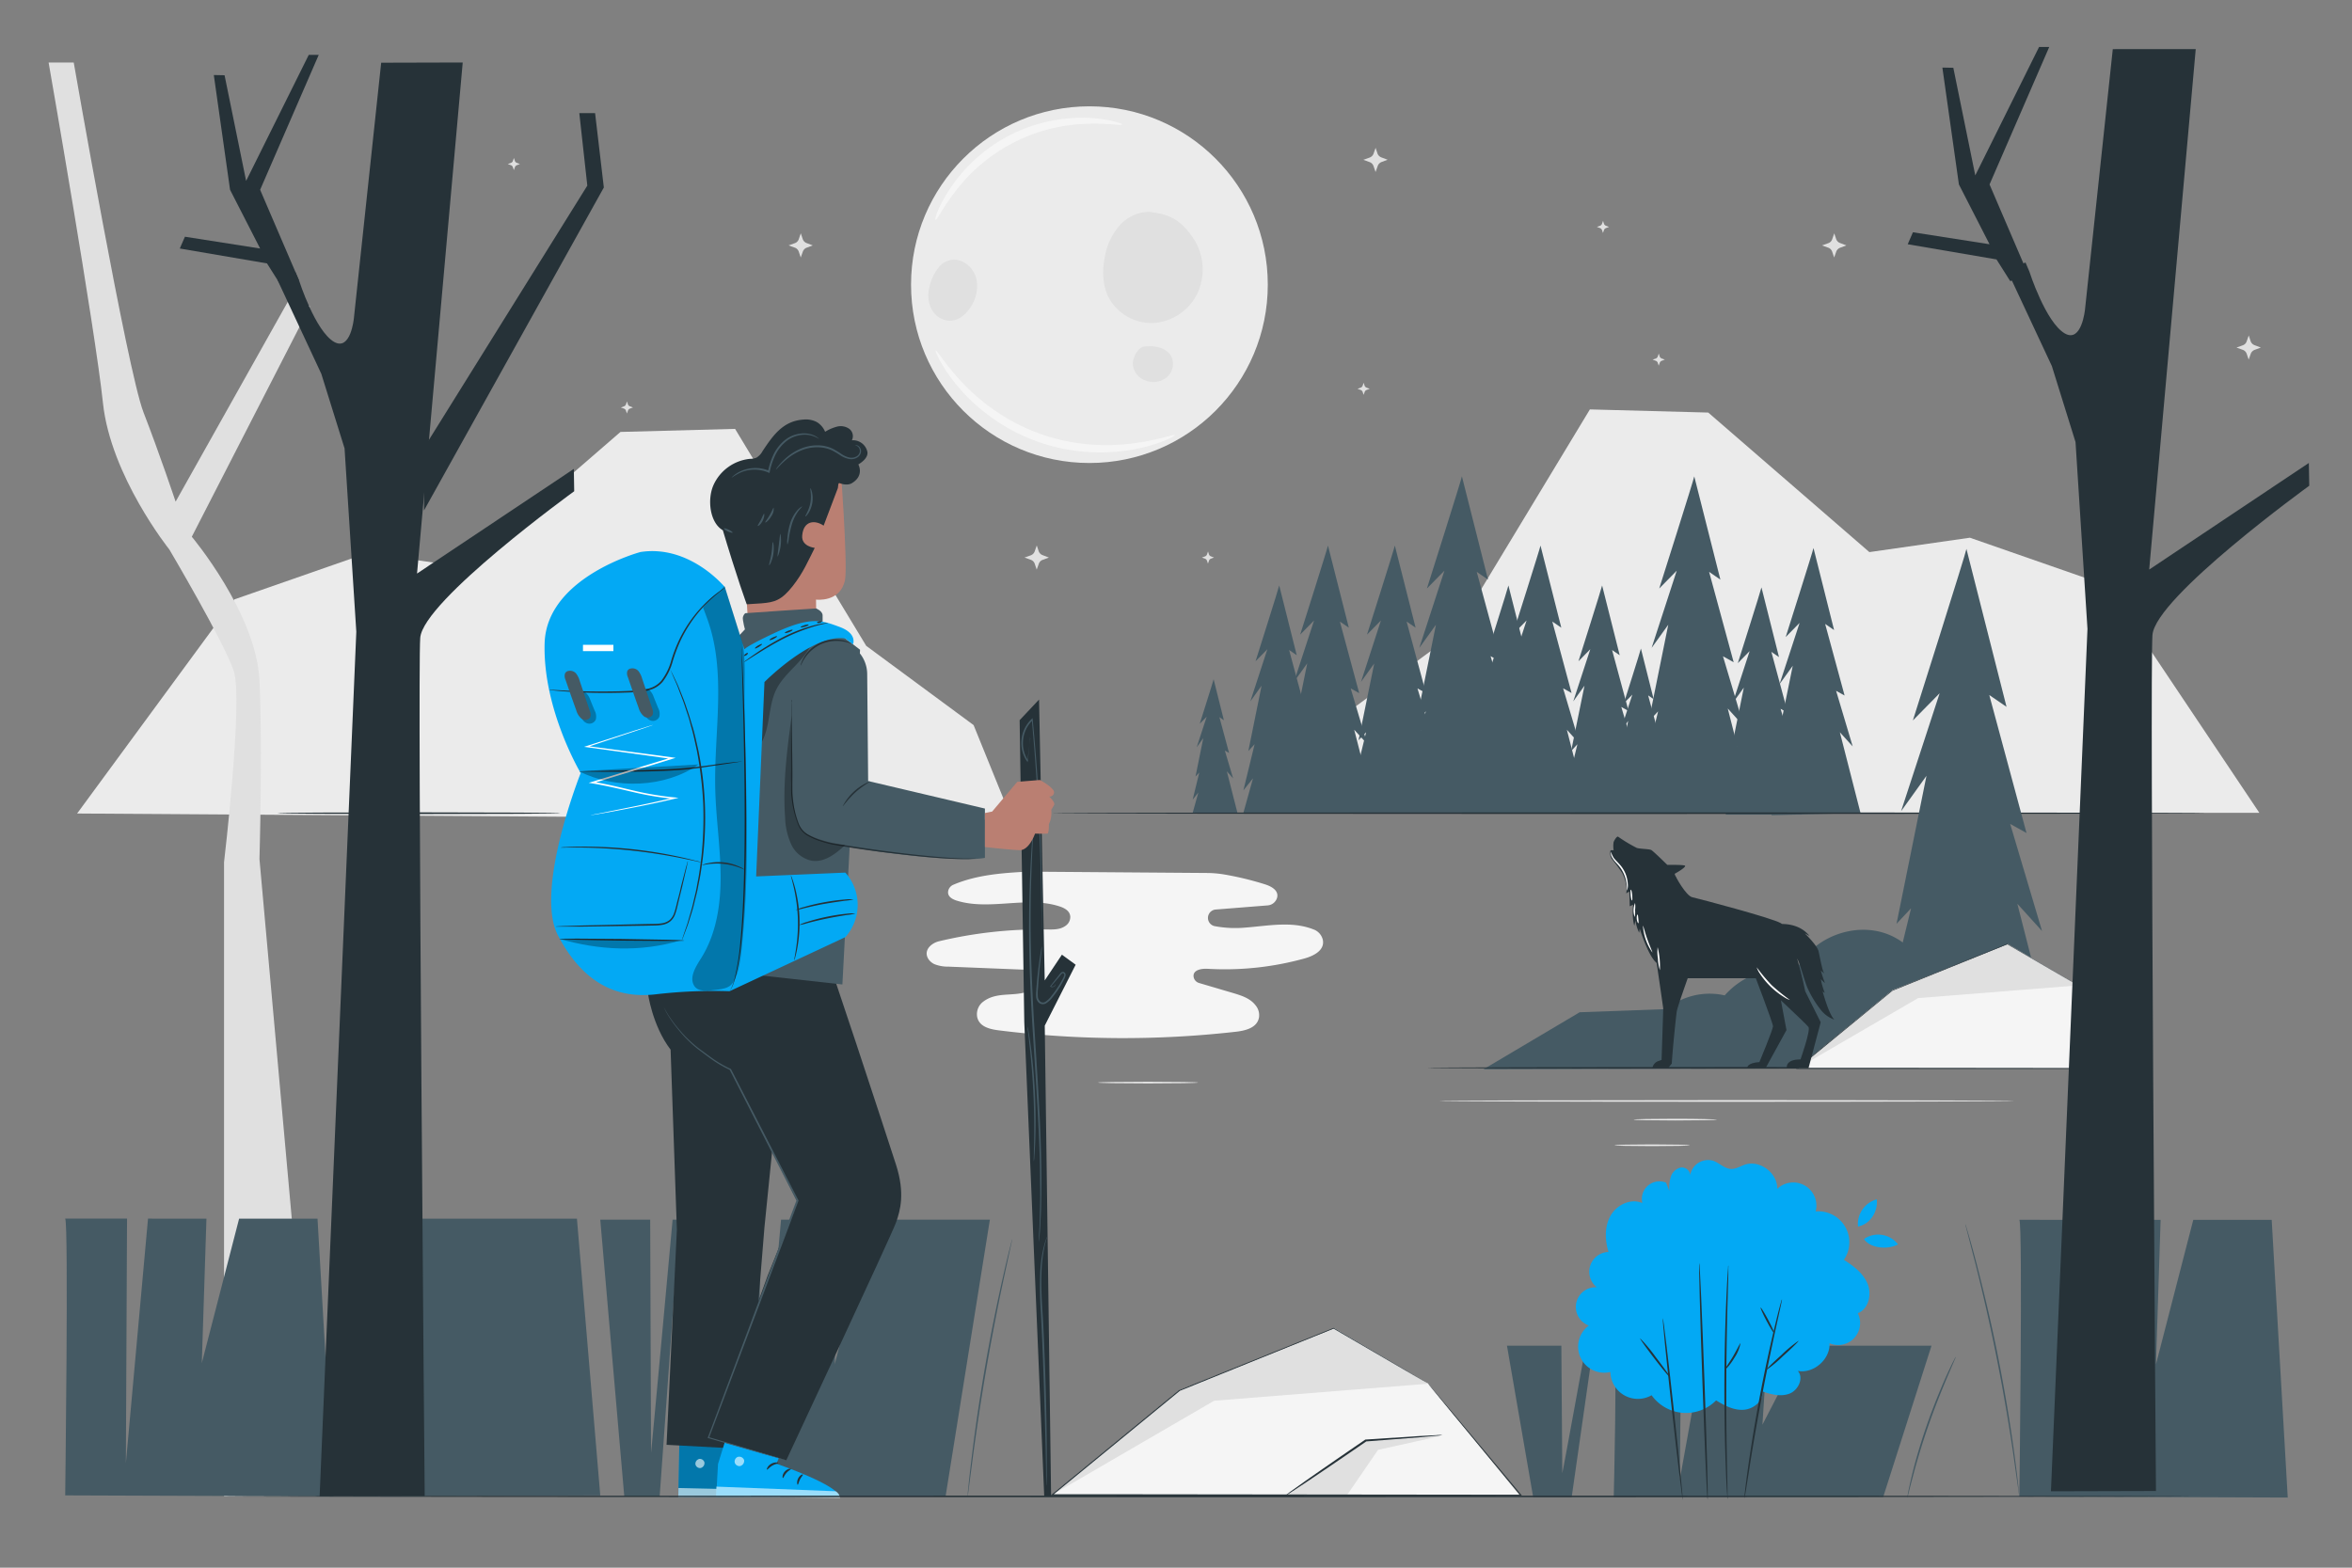 <svg xmlns="http://www.w3.org/2000/svg" viewBox="0 0 750 500"><rect x="0" y="0" width="750" height="500" fill="#808080" stroke="none"/><g id="freepik--background-complete--inject-370"><polygon points="322.71 261.45 310.46 231.26 276.22 205.99 234.4 136.79 197.86 137.76 148.13 180.84 117.09 176.4 74.74 191.17 24.59 259.46 322.71 261.45" style="fill:#ebebeb"></polygon><path d="M23.51,19.94s17.1,98.32,22.24,111.55S56,160,56,160L92.77,94.48l6.08,3.25L61.16,171.19S81.71,195.62,82.74,217s0,57,0,57L101,477.25H71.44V275s6.16-51.92,3.08-61.08S54,175.26,54,175.26s-18.73-23.41-21.18-46.82S15.5,19.94,15.5,19.94Z" style="fill:#e0e0e0"></path><path d="M642.3,351.14c0,.14-41.08.26-91.73.26s-91.75-.12-91.75-.26,41.07-.26,91.75-.26S642.3,351,642.3,351.14Z" style="fill:#ebebeb"></path><path d="M547.52,357.09c0,.15-5.95.26-13.29.26s-13.29-.11-13.29-.26,5.95-.26,13.29-.26S547.52,357,547.52,357.09Z" style="fill:#ebebeb"></path><path d="M538.83,365.27c0,.15-5.38.26-12,.26s-12-.11-12-.26,5.37-.26,12-.26S538.83,365.13,538.83,365.27Z" style="fill:#ebebeb"></path><path d="M418.86,296.43c-7-2.75-14.49-1.12-21.81-.58a35.35,35.35,0,0,1-9.74-.47,2.68,2.68,0,0,1,.32-5.29l16.59-1.32a3.41,3.41,0,0,0,3-2.39c.67-2.38-1.83-3.7-3.9-4.35a99.38,99.38,0,0,0-12.85-3.11,35,35,0,0,0-5.5-.49L327.74,278c-8,.41-16.21,1-23.67,4.15a2.79,2.79,0,0,0-1.71,2c-.34,1.79,1.31,2.66,2.75,3.11,10.52,3.24,22.3-1.58,32.76,1.83,1.58.52,3.29,1.4,3.42,3.25a3.42,3.42,0,0,1-1.51,2.94c-1.72,1.25-3.87,1.2-5.91,1.16a139,139,0,0,0-34.37,3.75,6.36,6.36,0,0,0-2.49,1.18c-2.82,2.29-1.24,5.09.91,6.12a11.56,11.56,0,0,0,4.53.81l24.86,1a3.88,3.88,0,0,1,3.1,1.66c1.56,2.35-.86,4.72-3.21,5.45-4.45,1.39-9.47-.07-13.59,3a5,5,0,0,0-2,5c.7,3.08,4,3.84,6.87,4.21a319.16,319.16,0,0,0,75.41.47c3.13-.34,6.89-1.19,7.56-4.48a4.87,4.87,0,0,0-1-3.87c-1.75-2.35-4.51-3.19-7.17-4l-10.88-3.21a2.45,2.45,0,0,1-1.8-2.07c-.21-2.11,2.5-2.58,4.45-2.47A95.23,95.23,0,0,0,416,305.69c2.92-.82,6.42-2.58,5.84-5.84A4.65,4.65,0,0,0,418.86,296.43Z" style="fill:#f5f5f5"></path><polygon points="415.75 259.36 428.4 228.18 463.77 202.07 506.98 130.58 544.72 131.58 596.1 176.09 628.16 171.5 671.92 186.75 720.45 259.23 415.75 259.36" style="fill:#ebebeb"></polygon><circle cx="347.39" cy="90.79" r="56.88" style="fill:#ebebeb"></circle><path d="M380.23,75.56C377,71,374,68.69,368.15,67.8c-3.88-.8-8,.88-10.77,3.7A20.5,20.5,0,0,0,352.29,82c-.82,4.15-.76,8.6,1,12.42A15.54,15.54,0,0,0,368.14,103a16.85,16.85,0,0,0,14-10.12A18.15,18.15,0,0,0,380.23,75.56Z" style="fill:#e0e0e0"></path><path d="M373.51,113.71c-1.46-2.81-5.17-3.57-8.31-3.2l.22,0c-2.23-.3-4.2,3.29-4.2,5.54a6,6,0,0,0,3.72,5.18,6.92,6.92,0,0,0,7-.79A5.62,5.62,0,0,0,373.51,113.71Z" style="fill:#e0e0e0"></path><path d="M311.47,89.58a8.22,8.22,0,0,0-5.19-6.42A6.27,6.27,0,0,0,298.84,86l.16-.3a15.36,15.36,0,0,0-2.64,5.92,9.92,9.92,0,0,0,.7,7,6.83,6.83,0,0,0,5.84,3.68c2.79,0,5.19-2.1,6.68-4.47A12,12,0,0,0,311.47,89.58Z" style="fill:#e0e0e0"></path><path d="M357.85,39.7c-.08.42-4.07-.39-10.52-.24a54.66,54.66,0,0,0-43,22c-3.9,5.13-5.59,8.84-6,8.66s.83-4.12,4.47-9.73a50.11,50.11,0,0,1,7.54-9,50.3,50.3,0,0,1,25.35-12.94,49.33,49.33,0,0,1,11.67-.85C354,38,357.93,39.43,357.85,39.7Z" style="fill:#f5f5f5"></path><path d="M374.63,138.79c.06.15-1,.79-3.1,1.66a49.47,49.47,0,0,1-9.18,2.72,58.64,58.64,0,0,1-14.2,1.05,58.89,58.89,0,0,1-32.59-11.53,57.81,57.81,0,0,1-10.38-9.75,48.48,48.48,0,0,1-5.43-7.88c-1.07-2-1.51-3.16-1.37-3.24.39-.23,2.8,4.13,8.18,9.9a65.54,65.54,0,0,0,10.39,9,61.46,61.46,0,0,0,31.34,11.08,65.33,65.33,0,0,0,13.75-.48C369.85,140.24,374.47,138.37,374.63,138.79Z" style="fill:#f5f5f5"></path><path d="M440.48,50.2l2,.75-2,.75A2.11,2.11,0,0,0,439.3,53l-.66,1.86L438,53a2.08,2.08,0,0,0-1.26-1.3l-2-.73,2-.71A2.13,2.13,0,0,0,438,49l.65-1.86.59,1.8A2.12,2.12,0,0,0,440.48,50.2Z" style="fill:#e0e0e0"></path><path d="M718.94,110.09l2,.76-2,.74a2.14,2.14,0,0,0-1.23,1.25l-.66,1.86-.62-1.83a2.08,2.08,0,0,0-1.26-1.3l-2-.72,2-.72a2,2,0,0,0,1.25-1.28l.65-1.86.6,1.8A2.07,2.07,0,0,0,718.94,110.09Z" style="fill:#e0e0e0"></path><path d="M332.47,177.06l2,.76-2,.75a2,2,0,0,0-1.22,1.25l-.67,1.86-.62-1.84a2,2,0,0,0-1.26-1.29l-2-.73,2-.71a2.09,2.09,0,0,0,1.25-1.28l.65-1.87.6,1.8A2.09,2.09,0,0,0,332.47,177.06Z" style="fill:#e0e0e0"></path><path d="M586.76,77.51l2,.76-2,.75a2.08,2.08,0,0,0-1.23,1.25l-.66,1.86-.62-1.84A2.08,2.08,0,0,0,583,79l-2-.72,2-.72a2,2,0,0,0,1.25-1.27l.65-1.87.6,1.8A2.07,2.07,0,0,0,586.76,77.51Z" style="fill:#e0e0e0"></path><path d="M386.13,177.44l1,.38-1,.37a1.05,1.05,0,0,0-.61.63l-.33.93-.31-.92a1.07,1.07,0,0,0-.63-.65l-1-.36,1-.36a1,1,0,0,0,.63-.64l.33-.93.29.9A1,1,0,0,0,386.13,177.44Z" style="fill:#e0e0e0"></path><path d="M435.77,123.63l1,.38-1,.37a1,1,0,0,0-.61.63l-.34.92-.3-.91a1.08,1.08,0,0,0-.64-.65l-1-.36,1-.36a1,1,0,0,0,.63-.64l.32-.93.3.9A1,1,0,0,0,435.77,123.63Z" style="fill:#e0e0e0"></path><path d="M512.09,72l1,.37-1,.38a1,1,0,0,0-.61.62l-.33.93-.31-.92a1.05,1.05,0,0,0-.63-.64l-1-.37,1-.35a1.05,1.05,0,0,0,.63-.64l.33-.93.29.9A1.07,1.07,0,0,0,512.09,72Z" style="fill:#e0e0e0"></path><path d="M257.17,77.51l2,.76-2,.75A2.08,2.08,0,0,0,256,80.27l-.66,1.86-.62-1.84a2.08,2.08,0,0,0-1.26-1.3l-2-.72,2-.72a2,2,0,0,0,1.25-1.27l.65-1.87.6,1.8A2.07,2.07,0,0,0,257.17,77.51Z" style="fill:#e0e0e0"></path><path d="M164.8,51.94l1,.38-1,.37a1.05,1.05,0,0,0-.61.63l-.33.93-.31-.92a1.07,1.07,0,0,0-.63-.65l-1-.36,1-.36a1,1,0,0,0,.63-.64l.33-.93.29.9A1,1,0,0,0,164.8,51.94Z" style="fill:#e0e0e0"></path><path d="M529.87,114.33l1,.37-1,.38a1,1,0,0,0-.61.62l-.33.93-.31-.92a1,1,0,0,0-.63-.64l-1-.37,1-.35a1.1,1.1,0,0,0,.63-.64l.32-.93.3.9A1.08,1.08,0,0,0,529.87,114.33Z" style="fill:#e0e0e0"></path><path d="M200.85,129.58l1,.38-1,.37a1.05,1.05,0,0,0-.61.63l-.33.92-.31-.91a1.07,1.07,0,0,0-.63-.65l-1-.36,1-.36a1,1,0,0,0,.63-.64l.33-.93.29.9A1,1,0,0,0,200.85,129.58Z" style="fill:#e0e0e0"></path></g><g id="freepik--Plants--inject-370"><path d="M480.54,429.21l8.35,48.25h12.29l6.9-48.25h-2.4s-7.5,41.21-7.5,40.61-.3-40.61-.3-40.61Z" style="fill:#455a64"></path><path d="M514.58,429.21c1.22.94,0,48.25,0,48.25h85.93l15.4-48.25H575L562,454.4l1.62-25.19H543.36l-7.7,42.63.4-42.63Z" style="fill:#455a64"></path><path d="M623.64,432.79a1.45,1.45,0,0,1-.15.46l-.55,1.27-2,4.67c-1.69,4-3.92,9.46-6.07,15.65s-3.8,11.91-4.9,16.06c-.55,2.08-1,3.77-1.27,4.93-.14.54-.25,1-.35,1.34s-.14.47-.16.46a1.92,1.92,0,0,1,.06-.48c.07-.37.15-.82.25-1.36.23-1.18.61-2.89,1.11-5,1-4.19,2.61-9.92,4.77-16.14S618.8,443,620.58,439c.89-2,1.64-3.53,2.18-4.61l.63-1.23A1.84,1.84,0,0,1,623.64,432.79Z" style="fill:#455a64"></path><path d="M531.27,377.2a5.6,5.6,0,0,0-7.56,6.51c-3.64-1.61-8.16.53-10.13,4s-1.81,7.78-.67,11.59a6.31,6.31,0,0,0-3.73,11.26,6.3,6.3,0,0,0-2.53,12.21,8.32,8.32,0,0,0,6.86,14.81A8.78,8.78,0,0,0,526.66,445a13.48,13.48,0,0,0,20.57,1.64c2.67,1.65,5.62,3.2,8.75,3s6.32-2.74,6-5.87c2.82,1,6,1.79,8.74.68s4.54-5,2.56-7.2c5.06.92,10.35-3.7,10.12-8.83a7,7,0,0,0,9-9.58c3.42-1.3,4.53-5.94,3.15-9.34s-4.49-5.73-7.58-7.69a9.87,9.87,0,0,0-9-15.43,7.38,7.38,0,0,0-12.25-7.19c.18-5-5.51-9.31-10.28-7.74-1.48.49-2.87,1.42-4.42,1.37-2.11-.06-3.72-1.9-5.71-2.6a5.8,5.8,0,0,0-7.34,4.53,2.66,2.66,0,0,0-3.14-2.35,4.34,4.34,0,0,0-3.07,3,12.45,12.45,0,0,0-.45,4.43" style="fill:#03A9F4"></path><path d="M530.23,420.42c.17,0,1.73,12.95,3.49,29s3,29,2.88,29-1.73-12.94-3.49-28.95S530.06,420.44,530.23,420.42Z" style="fill:#263238"></path><path d="M532.55,439.28c-.14.1-2.39-2.6-5-6s-4.69-6.32-4.55-6.42a51.44,51.44,0,0,1,5,6C530.64,436.3,532.68,439.17,532.55,439.28Z" style="fill:#263238"></path><path d="M541.86,402.8c.17,0,.91,16.89,1.66,37.74s1.21,37.75,1,37.76-.91-16.89-1.66-37.74S541.69,402.81,541.86,402.8Z" style="fill:#263238"></path><path d="M551.13,403.59a3.4,3.4,0,0,1,0,.76c0,.56,0,1.28,0,2.17-.06,2-.13,4.66-.23,8-.19,6.74-.38,16-.42,26.32s.08,19.59.22,26.33c.07,3.31.13,6,.17,8,0,.89,0,1.61,0,2.17a2.62,2.62,0,0,1,0,.76,3.83,3.83,0,0,1-.09-.76c0-.56-.08-1.27-.14-2.16-.11-1.88-.24-4.61-.36-8-.25-6.73-.45-16-.41-26.34s.31-19.6.61-26.33c.14-3.37.29-6.09.42-8,.06-.88.12-1.6.16-2.16A2.59,2.59,0,0,1,551.13,403.59Z" style="fill:#263238"></path><path d="M555,428.41a12.25,12.25,0,0,1-1.9,4.59c-1.4,2.38-3,4-3.12,3.86s1.22-1.85,2.59-4.17S554.86,428.35,555,428.41Z" style="fill:#263238"></path><path d="M568.23,414.42a2.59,2.59,0,0,1-.09.65c-.1.49-.23,1.1-.39,1.84-.36,1.68-.87,4-1.48,6.75-1.25,5.7-2.91,13.59-4.56,22.33s-3,16.7-3.88,22.46c-.45,2.82-.81,5.13-1.08,6.83l-.31,1.85a2.57,2.57,0,0,1-.15.64,2.66,2.66,0,0,1,0-.65c0-.5.11-1.12.19-1.87.18-1.63.49-4,.89-6.86.8-5.78,2.06-13.75,3.7-22.51s3.39-16.64,4.75-22.31c.68-2.84,1.25-5.14,1.67-6.71.2-.74.37-1.34.5-1.82A3,3,0,0,1,568.23,414.42Z" style="fill:#263238"></path><path d="M573.52,427.63c.11.13-2.11,2.33-5,4.92a40.92,40.92,0,0,1-5.39,4.47c-.12-.13,2.11-2.33,5-4.92A41.14,41.14,0,0,1,573.52,427.63Z" style="fill:#263238"></path><path d="M565.71,425.16c-.15.08-1.23-1.68-2.42-3.92s-2-4.13-1.87-4.21,1.23,1.68,2.42,3.92S565.86,425.08,565.71,425.16Z" style="fill:#263238"></path><path d="M592.47,391.2a8.17,8.17,0,0,1,6-8.68c.38,3.65-1.81,7.81-6,8.68" style="fill:#03A9F4"></path><path d="M594.38,395.17c1.82,2.89,7.48,3.57,10.86,1.71a8,8,0,0,0-10.86-1.71" style="fill:#03A9F4"></path><polygon points="112.62 477.26 108.5 388.68 112.58 388.68 120.06 445.79 124.82 388.68 183.97 388.68 191.41 476.95 112.62 477.26" style="fill:#455a64"></polygon><path d="M222.65,389c1.12,1.72,0,88.28,0,88.28h78.87L315.65,389H278.08l-11.9,46.09L267.66,389h-18.6L242,467l.37-78Z" style="fill:#455a64"></path><path d="M191.41,389l7.66,88.27h11.28L216.68,389h-2.2s-6.88,75.39-6.88,74.29-.27-74.29-.27-74.29Z" style="fill:#455a64"></path><path d="M20.79,388.67c1.12,1.71,0,88.27,0,88.27l85.58.31-5.12-88.58h-25l-11.9,46.09,1.48-46.09H47.2l-7.06,78,.37-78Z" style="fill:#455a64"></path><path d="M322.75,395.21a4.68,4.68,0,0,1-.14.84q-.18.88-.51,2.37c-.45,2.11-1.1,5.08-1.89,8.72-1.58,7.37-3.64,17.58-5.6,28.91s-3.45,21.64-4.44,29.11c-.48,3.7-.87,6.71-1.15,8.85-.13,1-.24,1.81-.32,2.41a4.66,4.66,0,0,1-.15.83,6.76,6.76,0,0,1,.05-.85c0-.59.13-1.4.22-2.41.2-2.1.53-5.13,1-8.88.9-7.49,2.33-17.81,4.29-29.15s4.09-21.54,5.76-28.9c.83-3.67,1.54-6.64,2.06-8.68l.6-2.36A7,7,0,0,1,322.75,395.21Z" style="fill:#455a64"></path><path d="M643.93,389.05c1.12,1.71,0,88.27,0,88.27l85.58.31-5.12-88.58h-25l-11.9,46.09,1.48-46.09h-18.6l-7.07,78,.38-78Z" style="fill:#455a64"></path><path d="M643.89,476.89a4.69,4.69,0,0,1-.17-.88q-.12-.94-.36-2.55c-.32-2.26-.77-5.44-1.32-9.36-1.15-7.9-2.92-18.79-5.29-30.74s-4.91-22.69-6.86-30.43c-1-3.83-1.79-6.95-2.36-9.16-.27-1-.48-1.87-.64-2.49a5.74,5.74,0,0,1-.19-.87,4.5,4.5,0,0,1,.29.84c.18.61.43,1.43.73,2.47.64,2.14,1.5,5.26,2.52,9.12,2,7.72,4.64,18.46,7,30.42s4.08,22.87,5.14,30.79c.54,4,.93,7.17,1.16,9.39.12,1.07.2,1.93.27,2.56S643.9,476.89,643.89,476.89Z" style="fill:#455a64"></path></g><g id="freepik--Character--inject-370"><polygon points="325.14 229.69 326.62 326.01 332.98 477.19 335.17 477.19 333.15 327.11 343 307.69 338.62 304.49 333.14 312.7 331.33 223.12 325.14 229.69" style="fill:#263238"></polygon><path d="M328.45,235.07a3.37,3.37,0,0,1,0,.52c0,.38-.08.87-.13,1.49-.14,1.36-.34,3.27-.59,5.67l0,.38-.23-.31a10.12,10.12,0,0,1-1.8-6.18,10.42,10.42,0,0,1,3.27-7.32l.33-.3,0,.44c.65,6.67,1.31,14.58,1.81,23,.76,12.5,1,23.84,1.08,32,0,4.1,0,7.42,0,9.72q0,1.67-.06,2.64c0,.27,0,.5,0,.68a.75.75,0,0,1,0,.24.64.64,0,0,1,0-.24l0-.68q0-1,0-2.64c0-2.34-.08-5.65-.13-9.71-.15-8.2-.48-19.53-1.24-32-.5-8.46-1.14-16.36-1.74-23l.38.14a10,10,0,0,0-3.19,7,9.89,9.89,0,0,0,1.66,6l-.26.07c.31-2.4.55-4.3.73-5.65.08-.62.15-1.12.21-1.49A1.91,1.91,0,0,1,328.45,235.07Z" style="fill:#455a64"></path><path d="M331.31,396a1.72,1.72,0,0,1,0-.34c0-.25,0-.59,0-1,0-.92.09-2.21.17-3.87s.1-3.74.17-6.12.07-5.11,0-8.12c0-6-.27-13.17-.7-21.11s-1-16.66-1.58-25.82-1-17.91-1.15-25.87-.06-15.12.14-21.14.5-10.88.74-14.23c.13-1.65.24-2.95.31-3.86,0-.42.08-.75.1-1a2.48,2.48,0,0,1,.05-.34,1.55,1.55,0,0,1,0,.35c0,.25,0,.58,0,1-.05.92-.12,2.22-.22,3.87-.18,3.36-.41,8.22-.57,14.23s-.21,13.18,0,21.12.61,16.69,1.19,25.85,1.15,17.88,1.54,25.83.59,15.11.59,21.13c0,3-.06,5.73-.1,8.12s-.19,4.44-.26,6.13-.21,2.95-.27,3.87c0,.42-.06.75-.08,1A1.26,1.26,0,0,1,331.31,396Z" style="fill:#455a64"></path><path d="M336.61,313.86s.06.21-.16.52a1.18,1.18,0,0,1-.56.4,1.06,1.06,0,0,1-.95-.1l-.1-.07.08-.1,1.89-2.4,1.22-1.54a2.29,2.29,0,0,1,.41-.42.81.81,0,0,1,.69-.16,1,1,0,0,1,.65,1.16,3.81,3.81,0,0,1-.46,1.17c-.18.37-.37.74-.58,1.12-.42.75-.87,1.51-1.38,2.27s-1.07,1.52-1.68,2.28a7.43,7.43,0,0,1-2.21,2.06,1.94,1.94,0,0,1-2.21-.25,2.85,2.85,0,0,1-.87-1.95,12.69,12.69,0,0,1,.06-2c0-.63.09-1.25.14-1.85.2-2.41.44-4.57.68-6.38s.48-3.26.66-4.27a8.13,8.13,0,0,1,.34-1.55,12.67,12.67,0,0,1-.14,1.58c-.13,1.1-.29,2.55-.49,4.29s-.4,4-.57,6.37c0,.6-.09,1.22-.13,1.84a13.32,13.32,0,0,0,0,1.89,2.38,2.38,0,0,0,.71,1.62,1.41,1.41,0,0,0,1.63.16,6.89,6.89,0,0,0,2-1.92c.6-.74,1.16-1.48,1.66-2.23s1-1.49,1.39-2.22l.59-1.09a4.13,4.13,0,0,0,.43-1,.6.6,0,0,0-.33-.69c-.22-.08-.47.15-.68.42l-1.27,1.51c-.76.9-1.43,1.68-2,2.33l0-.16a1,1,0,0,0,1.29-.19A1.58,1.58,0,0,0,336.61,313.86Z" style="fill:#455a64"></path><path d="M327.64,327.38A9.42,9.42,0,0,1,328,329c.19,1.08.43,2.64.69,4.58.52,3.88,1.07,9.27,1.35,15.23s.23,11.39.07,15.3c-.08,2-.17,3.53-.26,4.62a9.89,9.89,0,0,1-.19,1.69,11.1,11.1,0,0,1,0-1.7c0-1.18.06-2.74.09-4.62.07-3.91.06-9.31-.22-15.26s-.77-11.33-1.2-15.21c-.21-1.88-.39-3.43-.52-4.6A11.65,11.65,0,0,1,327.64,327.38Z" style="fill:#455a64"></path><path d="M333.65,473.82a7.37,7.37,0,0,1,0-.81c0-.58,0-1.35-.06-2.32,0-2.07-.09-5-.15-8.53C333.25,455,333,445,332.6,434c-.21-5.5-.45-10.73-.69-15.48a123.72,123.72,0,0,1-.21-12.67,42.6,42.6,0,0,1,1.21-8.46c.27-1,.49-1.73.68-2.22a4.93,4.93,0,0,1,.3-.76,4,4,0,0,1-.2.79c-.16.5-.35,1.26-.58,2.24a45.58,45.58,0,0,0-1,8.43c-.15,3.59,0,7.87.32,12.62s.52,10,.73,15.49c.42,11,.6,20.94.64,28.15,0,3.6,0,6.51,0,8.53,0,1,0,1.74-.05,2.32A3.93,3.93,0,0,1,333.65,473.82Z" style="fill:#455a64"></path><path d="M235.77,153.82l3.09,50,21.52-.37-.17-12.21s7.72,1,9.23-6.18c1-4.61-1.62-39.53-1.62-39.53Z" style="fill:#ba7f72"></path><path d="M270.87,148.89c-3.31,1.19-3.69,6.76-3.69,6.76l-4.54,12c-2.84-1.94-6.46-1.58-6.84,3.21-.27,3.46,4,3.88,4,3.88-2.21,4.38-3.67,7.91-7,12.16-3.63,4.6-5.79,5.18-10,5.53l-4.68.3s-2.77-7.28-8.22-25.59c-6-20.32,18.52-19.24,22.7-24.8C259.39,133.34,281.33,145.15,270.87,148.89Z" style="fill:#263238"></path><path d="M230.47,169.1c-4.13-2.4-5-9.8-2.95-14.4a14.33,14.33,0,0,1,11.68-8.36,5.74,5.74,0,0,0,2-.36,5.5,5.5,0,0,0,2-2.16c3.23-4.82,6.41-9.56,13-10a7.55,7.55,0,0,1,4.21.76,6.54,6.54,0,0,1,2.7,3.13,13.92,13.92,0,0,1,3.76-1.63,4.73,4.73,0,0,1,3.93.69,2.91,2.91,0,0,1,.84,3.66,4.69,4.69,0,0,1,4.93,3.59c.49,2.17-2.56,3.92-2.87,4.11,0,0,2,3.5-2,5.94-1.6,1-3.83.07-4.08,0" style="fill:#263238"></path><path d="M246.44,172.89c-.18,0-.12,1.7-.45,3.72s-.88,3.6-.71,3.67,1-1.46,1.32-3.57S246.6,172.87,246.44,172.89Z" style="fill:#455a64"></path><path d="M248.88,170.27c-.18,0-.3,1.62-.54,3.6s-.5,3.58-.33,3.63a13.27,13.27,0,0,0,.87-7.23Z" style="fill:#455a64"></path><path d="M255.77,161.54c0-.06-.72.31-1.55,1.24a11.52,11.52,0,0,0-2.29,4.23,21,21,0,0,0-.84,4.7,5.79,5.79,0,0,0,0,2,7.08,7.08,0,0,0,.43-1.92,35.42,35.42,0,0,1,1-4.58,14.16,14.16,0,0,1,2-4.13C255.26,162.1,255.84,161.61,255.77,161.54Z" style="fill:#455a64"></path><path d="M258.41,155.72c-.18.05.46,2.12,0,4.65s-1.77,4.25-1.61,4.36,1.74-1.52,2.22-4.25S258.55,155.63,258.41,155.72Z" style="fill:#455a64"></path><path d="M233.62,169.87c.07-.15-.49-.57-1.25-.93s-1.44-.54-1.52-.38.49.57,1.25.94S233.54,170,233.62,169.87Z" style="fill:#455a64"></path><path d="M243.64,163.86c-.18,0-.45.91-1,1.95s-1.15,1.8-1,1.93,1-.5,1.57-1.65S243.8,163.88,243.64,163.86Z" style="fill:#455a64"></path><path d="M246.71,161.94c-.17,0-.55,1.11-1.29,2.38s-1.52,2.18-1.39,2.31,1.15-.64,1.93-2A4,4,0,0,0,246.71,161.94Z" style="fill:#455a64"></path><path d="M261.2,140s-.08-.11-.26-.26a5.64,5.64,0,0,0-.86-.61,7.7,7.7,0,0,0-3.77-.91,9.9,9.9,0,0,0-5.48,1.73,13.26,13.26,0,0,0-4.39,5.5,22,22,0,0,0-1.54,4.94l.41-.21a11,11,0,0,0-5.12-.89,11.25,11.25,0,0,0-4,1,9.44,9.44,0,0,0-2.27,1.43,3,3,0,0,0-.67.69,19,19,0,0,1,3.09-1.78,11.19,11.19,0,0,1,8.7.09l.34.15.07-.37a22.64,22.64,0,0,1,1.52-4.79,13.1,13.1,0,0,1,4.15-5.29,9.74,9.74,0,0,1,5.17-1.76,8.11,8.11,0,0,1,3.65.68C260.77,139.7,261.16,140,261.2,140Z" style="fill:#455a64"></path><path d="M272.66,142a2,2,0,0,1,1.1.63,1.93,1.93,0,0,1,.43,1.36,2.09,2.09,0,0,1-1,1.54,3.17,3.17,0,0,1-2.28.4,7.35,7.35,0,0,1-2.57-1.11,24.08,24.08,0,0,0-2.78-1.7,11.43,11.43,0,0,0-3.42-1,13.55,13.55,0,0,0-6.71.95,17.22,17.22,0,0,0-4.69,2.92,20.59,20.59,0,0,0-2.57,2.67,5.27,5.27,0,0,0-.77,1.12c.09.08,1.24-1.5,3.62-3.45a18,18,0,0,1,4.62-2.73,13.44,13.44,0,0,1,6.43-.86,10.83,10.83,0,0,1,3.23.91,25.63,25.63,0,0,1,2.74,1.62,7.51,7.51,0,0,0,2.79,1.13,3.57,3.57,0,0,0,2.6-.53,2.46,2.46,0,0,0,1.14-1.89,2.12,2.12,0,0,0-.61-1.54C273.24,141.75,272.62,142,272.66,142Z" style="fill:#455a64"></path><path d="M237.72,201.44s-1.07-3.85-.81-4.67.62-1.13.81-1.2,22.53-1.51,22.53-1.51,2.06.82,2.06,2.21v7.92Z" style="fill:#455a64"></path><path d="M235.58,448l-1.16,19.28s19.21,6.25,19.34,9.84l-37.47.48.59-30.11Z" style="fill:#03A9F4"></path><g style="opacity:0.3"><path d="M235.58,448l-1.16,19.28s19.21,6.25,19.34,9.84l-37.47.48.59-30.11Z"></path></g><g style="opacity:0.6"><path d="M222.87,465.37a1.53,1.53,0,0,0-1.1,1.72,1.48,1.48,0,0,0,1.7,1.11,1.62,1.62,0,0,0,1.15-1.83,1.52,1.52,0,0,0-1.89-1" style="fill:#fff"></path></g><g style="opacity:0.6"><path d="M216.29,477.6l.06-3,36.2.79a2.58,2.58,0,0,1,1.41,2Z" style="fill:#fff"></path></g><path d="M235,467.1c0,.18-.93.25-1.84.81s-1.42,1.32-1.58,1.25.13-1.13,1.25-1.79S235.07,466.94,235,467.1Z" style="fill:#263238"></path><path d="M238.92,468.82c0,.18-.77.47-1.41,1.23s-.84,1.57-1,1.56-.27-1.05.54-2S238.92,468.65,238.92,468.82Z" style="fill:#263238"></path><path d="M241,473.58c-.16,0-.4-.88.1-1.87s1.36-1.37,1.43-1.22-.47.68-.86,1.5S241.21,473.57,241,473.58Z" style="fill:#263238"></path><path d="M234.81,462.68c-.08.16-.92-.11-1.95-.06s-1.85.35-1.94.19.7-.8,1.92-.83S234.9,462.54,234.81,462.68Z" style="fill:#263238"></path><g style="opacity:0.3"><polygon points="235.35 451.82 235.14 455.25 216.74 454.63 216.79 451.53 235.35 451.82"></polygon></g><path d="M235,458.79a3.6,3.6,0,0,1-1.88-.06,8.33,8.33,0,0,1-1.94-.65,10.58,10.58,0,0,1-1.07-.6,2.2,2.2,0,0,1-.55-.46.79.79,0,0,1-.06-1,1,1,0,0,1,.81-.4,2.32,2.32,0,0,1,.7.12,6.61,6.61,0,0,1,1.16.42,6.84,6.84,0,0,1,1.7,1.18c.85.83,1.13,1.52,1.06,1.55s-.49-.52-1.36-1.21a7.41,7.41,0,0,0-1.65-1,6.72,6.72,0,0,0-1.07-.36c-.39-.11-.73-.13-.83.05s-.05.09,0,.21a1.84,1.84,0,0,0,.41.33,9.43,9.43,0,0,0,1,.59,10,10,0,0,0,1.79.74A12.48,12.48,0,0,1,235,458.79Z" style="fill:#263238"></path><path d="M234.73,459a2.88,2.88,0,0,1-.45-1.82,6.13,6.13,0,0,1,.3-2.05,6.58,6.58,0,0,1,.51-1.13,1.58,1.58,0,0,1,1.22-.92.89.89,0,0,1,.77.55,2.11,2.11,0,0,1,.17.69,4.06,4.06,0,0,1,0,1.26,4.31,4.31,0,0,1-.84,1.92c-.76.95-1.53,1.15-1.54,1.09s.58-.43,1.17-1.35a4.12,4.12,0,0,0,.63-1.75,3.91,3.91,0,0,0,0-1.08c0-.4-.19-.73-.34-.69s-.51.29-.68.6a5.7,5.7,0,0,0-.48,1,6.54,6.54,0,0,0-.41,1.87C234.65,458.33,234.83,459,234.73,459Z" style="fill:#263238"></path><path d="M206.58,316.62s1.36,10.44,7.26,18.16l2,57.41-3.29,68.62L238,462.17l5.77-70.77,4.77-47.32-9.47-32.16Z" style="fill:#263238"></path><path d="M254,452l-6.42,14.83s20.07,6.91,20.15,10.67l-39.36-.15.59-10.41L234.81,448Z" style="fill:#03A9F4"></path><g style="opacity:0.6"><path d="M235.46,464.6a1.61,1.61,0,0,0-1.19,1.78,1.55,1.55,0,0,0,1.76,1.2,1.71,1.71,0,0,0,1.25-1.9,1.61,1.61,0,0,0-2-1" style="fill:#fff"></path></g><g style="opacity:0.6"><path d="M228.33,477.33l.11-3.19,38,1.48a2.71,2.71,0,0,1,1.44,2.15Z" style="fill:#fff"></path></g><path d="M248.19,466.63c0,.2-1,.24-1.95.82s-1.51,1.36-1.68,1.28.16-1.18,1.35-1.86S248.24,466.46,248.19,466.63Z" style="fill:#263238"></path><path d="M252.24,468.51c0,.19-.81.48-1.49,1.27s-.91,1.63-1.1,1.62-.27-1.11.6-2.07S252.25,468.33,252.24,468.51Z" style="fill:#263238"></path><path d="M254.38,473.54c-.18,0-.4-.93.13-2s1.46-1.42,1.53-1.25-.5.7-.93,1.55S254.57,473.53,254.38,473.54Z" style="fill:#263238"></path><path d="M248,462c-.09.17-1-.13-2-.11s-2,.34-2,.17.75-.82,2-.83S248.14,461.84,248,462Z" style="fill:#263238"></path><path d="M248.28,457.9a3.66,3.66,0,0,1-2-.09,9.15,9.15,0,0,1-2-.72,9.87,9.87,0,0,1-1.1-.65,2.26,2.26,0,0,1-.58-.49.83.83,0,0,1,0-1,1.08,1.08,0,0,1,.86-.41,2.87,2.87,0,0,1,.73.14,6.47,6.47,0,0,1,1.21.47,6.6,6.6,0,0,1,1.76,1.27c.88.88,1.16,1.61,1.1,1.64s-.51-.56-1.41-1.29a8.08,8.08,0,0,0-1.72-1.07,7.25,7.25,0,0,0-1.11-.39c-.42-.13-.77-.15-.88,0s-.05.09,0,.22a2.28,2.28,0,0,0,.42.35,8.16,8.16,0,0,0,1,.64,10.9,10.9,0,0,0,1.87.81A14.24,14.24,0,0,1,248.28,457.9Z" style="fill:#263238"></path><path d="M248,458.16a3,3,0,0,1-.44-1.92,6.27,6.27,0,0,1,.35-2.14,6.94,6.94,0,0,1,.55-1.18,1.62,1.62,0,0,1,1.3-.94.92.92,0,0,1,.8.58,2.39,2.39,0,0,1,.17.73,4.2,4.2,0,0,1-.05,1.33,4.54,4.54,0,0,1-.93,2c-.81,1-1.62,1.18-1.63,1.12s.62-.45,1.25-1.4a4.46,4.46,0,0,0,.7-1.83,3.56,3.56,0,0,0,0-1.13c0-.43-.18-.77-.34-.73s-.54.29-.72.61a7.39,7.39,0,0,0-.53,1.05,6.9,6.9,0,0,0-.46,1.95C248,457.41,248.12,458.14,248,458.16Z" style="fill:#263238"></path><path d="M261.73,299.6c.89,1.33,21.09,62.83,24,71.91s1.36,14.52,0,18.38-35,75.85-35,75.85l-24.68-7.16,18.71-51.64,9.52-23.62-21-42S212,328.87,210.52,316.05l29.65-13.73Z" style="fill:#263238"></path><path d="M250.68,465.74l-.44-.1-1.28-.35L244,463.9l-18.16-5.21-.19-.05.07-.18c5.79-15.49,14-37.36,23-61.58,1.8-4.81,3.58-9.53,5.29-14.1l0,.2c-8.21-16.07-15.59-30.52-21.36-41.83l.09.09a37.22,37.22,0,0,1-5.65-3.27c-1.68-1.19-3.2-2.38-4.66-3.45A40.5,40.5,0,0,1,216,328a37,37,0,0,1-3.35-4.81,13.49,13.49,0,0,1-.9-1.84s.09.15.25.46.41.75.74,1.32a39.73,39.73,0,0,0,3.42,4.74,41,41,0,0,0,6.59,6.45c1.47,1.06,3,2.24,4.68,3.41a36.22,36.22,0,0,0,5.61,3.2l.06,0,0,.06c5.81,11.29,13.22,25.72,21.47,41.77l.05.1,0,.11c-1.71,4.57-3.48,9.29-5.29,14.1L226.1,458.58l-.12-.23,18.11,5.37,4.9,1.47,1.26.4C250.54,465.68,250.68,465.74,250.68,465.74Z" style="fill:#455a64"></path><polygon points="237.72 200.55 268.82 203.06 274.25 207.23 268.62 313.99 211.8 307.69 233.41 205.12 237.72 200.55" style="fill:#455a64"></polygon><g style="opacity:0.3"><path d="M243,236.54c2.66-5.11,2-11.45,4.53-16.61,2.73-5.5,8.74-8.89,11.17-14.52-4.25,1.2-8,3.69-11.65,6.14-2.37,1.59-4.88,3.33-5.94,6a14.37,14.37,0,0,0-.55,6.2,63.12,63.12,0,0,0,.92,8.79,33,33,0,0,0,1.15,4.17"></path></g><path d="M204.23,176.06s-29.95,8-30.56,29.1,11.5,41.4,11.5,41.4-14.83,37.22-7.26,51.75S196,318.65,209,317.14a158.18,158.18,0,0,1,23.65-1l36.91-17.25h0a15.43,15.43,0,0,0,.21-20.34l-.21-.24-28.44,1.22,2.65-62s15.5-15.65,25.79-13.87L272,205.5s1.5-3.42-4.25-5.54-9.23-3.53-21.18,2.12-9.08,5.45-9.08,5.45l-6.36-20.28S220,173.64,204.23,176.06Z" style="fill:#03A9F4"></path><path d="M252.82,219.76c-.33,1-2.66,44.68,4.34,47.35s45.91,8.5,56.91,6.5V257.88l-37.24-8.78-.3-34a10.67,10.67,0,0,0-3.24-7.7c-2.13-2-5.3-3.34-9.47-.67A28.18,28.18,0,0,0,252.82,219.76Z" style="fill:#455a64"></path><path d="M311.1,273.86l-.25,0-.75.05-1.22.07h-1.66c-2.5,0-6.11-.17-10.56-.55s-9.74-1-15.59-1.7c-2.93-.39-6-.81-9.17-1.3-1.59-.25-3.2-.51-4.84-.8a31.28,31.28,0,0,1-4.94-1.16,22.46,22.46,0,0,1-4.7-2,7.31,7.31,0,0,1-1.9-1.69,8.05,8.05,0,0,1-1.19-2.19,34.43,34.43,0,0,1-2-9.09c-.12-1.5,0-2.93-.06-4.33s0-2.75,0-4.07c0-2.62,0-5.06,0-7.3,0-4.43.07-8,.09-10.56,0-1.22,0-2.18.05-2.88,0-.3,0-.55,0-.74a.13.13,0,1,1,.06,0c0,.2,0,.44,0,.74,0,.7,0,1.66,0,2.88,0,2.54.05,6.14.08,10.57,0,2.23,0,4.67,0,7.3,0,1.31,0,2.66,0,4.06s0,2.84.08,4.29a34.78,34.78,0,0,0,2,9,6.86,6.86,0,0,0,2.9,3.62,21.3,21.3,0,0,0,4.59,1.9,30.62,30.62,0,0,0,4.86,1.15c1.63.29,3.24.56,4.83.8,3.17.5,6.23.93,9.15,1.33,5.85.78,11.12,1.39,15.56,1.81s8,.65,10.54.72l1.65,0,1.21,0h.75A.76.76,0,0,1,311.1,273.86Z" style="fill:#263238"></path><path d="M277.48,249.19c.07.15-2.34,1.36-4.76,3.57s-3.88,4.47-4,4.38a16.89,16.89,0,0,1,8.78-7.95Z" style="fill:#263238"></path><path d="M232.68,316.16s0-.1.12-.26.23-.44.39-.74.3-.76.5-1.26.34-1.11.55-1.77a80,80,0,0,0,1.85-11.68c1-10,1.37-23.79,1.37-39.07s-.33-29.11-.6-39.12c-.14-5-.25-9-.33-11.85,0-1.37-.06-2.45-.08-3.22,0-.35,0-.62,0-.84a1.64,1.64,0,0,1,0-.29,1.33,1.33,0,0,1,0,.28l.06.84c0,.78.1,1.85.17,3.22.14,2.8.32,6.85.5,11.85.36,10,.76,23.84.75,39.13s-.46,29.13-1.53,39.11a72.62,72.62,0,0,1-2,11.69c-.22.67-.39,1.27-.59,1.77s-.39.93-.56,1.26-.32.53-.44.71Z" style="fill:#263238"></path><path d="M236.56,242.84a3,3,0,0,1-.51.11l-1.5.24-5.5.82c-2.31.36-5.08.82-8.17,1.18s-6.5.58-10.08.72c-7.17.27-13.66.26-18.36.25l-5.56-.07-1.51-.05a1.69,1.69,0,0,1-.53,0,1.69,1.69,0,0,1,.53-.05l1.51-.05,5.56-.1c4.69-.08,11.18-.14,18.34-.4,3.57-.14,7-.35,10.05-.68s5.84-.75,8.17-1.06,4.22-.54,5.53-.66l1.5-.14A1.64,1.64,0,0,1,236.56,242.84Z" style="fill:#263238"></path><path d="M175.08,220a4.41,4.41,0,0,1,.76,0l2.14.12c1.86.11,4.55.27,7.88.35s7.3.11,11.7,0c2.2-.08,4.53-.12,6.89-.38a13.13,13.13,0,0,0,3.47-.84,7.94,7.94,0,0,0,2.94-2.11,18.59,18.59,0,0,0,3.2-6.53,47.66,47.66,0,0,1,2.49-6.48,41.63,41.63,0,0,1,6.5-9.77,39.92,39.92,0,0,1,5.82-5.36c.75-.56,1.35-1,1.77-1.23a3.85,3.85,0,0,1,.64-.38c0,.05-.84.6-2.28,1.77a42.84,42.84,0,0,0-12,15.17,48.69,48.69,0,0,0-2.44,6.44,18.94,18.94,0,0,1-3.29,6.72,8.52,8.52,0,0,1-3.13,2.24,13.77,13.77,0,0,1-3.61.87c-2.42.25-4.73.28-6.93.35-4.42.11-8.39.05-11.73-.09s-6-.35-7.89-.51c-.93-.09-1.65-.16-2.13-.22A3.89,3.89,0,0,1,175.08,220Z" style="fill:#263238"></path><g style="opacity:0.3"><path d="M189.6,226.6l-1.42-3.49a5.06,5.06,0,0,0-1.23-2,1.75,1.75,0,0,0-2.21-.16,1.71,1.71,0,0,0-.49,1.37,5,5,0,0,0,.37,1.46l1.65,4.54-.79.58a2.8,2.8,0,0,0,2.09,1.88,2.22,2.22,0,0,0,2.41-1.28A4,4,0,0,0,189.6,226.6Z"></path></g><g style="opacity:0.3"><path d="M209.85,225.76l-1.41-3.49a5.12,5.12,0,0,0-1.24-2.05,1.73,1.73,0,0,0-2.2-.16,1.71,1.71,0,0,0-.5,1.37,5.31,5.31,0,0,0,.37,1.46c.56,1.51,1.11,3,1.66,4.54l-.79.58a2.8,2.8,0,0,0,2.09,1.89,2.24,2.24,0,0,0,2.41-1.29A3.94,3.94,0,0,0,209.85,225.76Z"></path></g><path d="M181.2,214a2.54,2.54,0,0,1,2.47.77,6.82,6.82,0,0,1,1.21,2.46l3.19,9.48a2.8,2.8,0,0,1,.14,2.08,1.93,1.93,0,0,1-2.79.42,5.42,5.42,0,0,1-1.67-2.69c-.62-1.68-1.2-3.36-1.79-5l-1.62-4.68a2.88,2.88,0,0,1-.22-1.88A1.38,1.38,0,0,1,181.2,214Z" style="fill:#455a64"></path><path d="M201.09,213.23a2.54,2.54,0,0,1,2.47.77,6.9,6.9,0,0,1,1.21,2.46q1.6,4.74,3.19,9.48a2.8,2.8,0,0,1,.14,2.08,1.92,1.92,0,0,1-2.79.42,5.42,5.42,0,0,1-1.67-2.69c-.62-1.68-1.2-3.36-1.79-5.05L200.23,216a2.88,2.88,0,0,1-.22-1.88A1.38,1.38,0,0,1,201.09,213.23Z" style="fill:#455a64"></path><g style="opacity:0.3"><path d="M237.39,222.66c0-4.64.41-12-.58-17.39-.07-.39-5.77-18.37-5.77-18.37l-1.58,1.73a20.67,20.67,0,0,0-5.27,5.15s.46,1.17,1.34,3.59c6.26,17.15,2.1,36.11,2.55,54.36.23,9.18,1.64,18.3,1.71,27.48s-1.34,18.67-6.24,26.43c-1.72,2.74-3.91,6.19-2.11,8.87,1.38,2.05,4.79,1.45,7.25,1.14,4-.51,4.88-1.31,6.16-4.55s1.8-9.64,2.11-13.12C239.22,273,237.63,247.72,237.39,222.66Z"></path></g><path d="M218.23,300c0,.15-8.94.14-19.95,0s-19.94-.39-19.94-.53,8.93-.14,19.95,0S218.23,299.82,218.23,300Z" style="fill:#263238"></path><path d="M213.75,213.55s.05.06.12.19l.3.61c.28.57.65,1.35,1.12,2.33l.8,1.7c.28.63.54,1.32.85,2.06.58,1.49,1.32,3.16,1.92,5.09.33.95.67,1.95,1,3s.62,2.16,1,3.29c.7,2.27,1.21,4.75,1.8,7.35a108.28,108.28,0,0,1,1.45,34.51c-.37,2.64-.67,5.16-1.17,7.48-.24,1.16-.42,2.29-.68,3.36s-.52,2.09-.76,3.07c-.44,2-1,3.69-1.49,5.23-.24.76-.45,1.47-.67,2.12l-.66,1.76-.91,2.42c-.11.25-.19.46-.26.63s-.09.21-.1.2a.73.73,0,0,1,.05-.22l.21-.64.82-2.46c.19-.53.39-1.12.61-1.77s.4-1.37.63-2.13c.43-1.54,1-3.26,1.41-5.23.24-1,.48-2,.73-3.07s.42-2.19.64-3.35c.48-2.31.77-4.82,1.12-7.45a121,121,0,0,0,.62-17.24,123.31,123.31,0,0,0-2.06-17.12c-.58-2.59-1.07-5.07-1.74-7.33-.32-1.14-.59-2.25-.92-3.29l-1-3c-.59-1.93-1.3-3.6-1.86-5.1-.28-.74-.54-1.44-.8-2.07l-.75-1.71c-.44-1-.78-1.79-1-2.38-.1-.25-.19-.45-.26-.62A.92.92,0,0,1,213.75,213.55Z" style="fill:#263238"></path><path d="M188.36,260a3.71,3.71,0,0,1,.48-.12l1.41-.29,5.36-1.06c4.64-.94,11.32-2.21,19.34-4.15l0,.41a93.68,93.68,0,0,1-12.34-2c-4.36-1-8.95-2.14-13.81-2.94l-1.08-.17,1.05-.32,10.64-3.27,14.79-4.53,0,.5-27.1-3.75-.85-.11.82-.27,15.4-4.95,4.2-1.32,1.1-.33a1.88,1.88,0,0,1,.38-.09,1.7,1.7,0,0,1-.36.15l-1.08.38-4.18,1.42-15.34,5.11,0-.37,27.1,3.62,1.15.16-1.11.34-14.78,4.54L189,249.83l0-.5c4.88.81,9.49,2,13.84,3a95,95,0,0,0,12.27,2l1.27.13-1.24.29c-8.05,1.9-14.74,3.11-19.39,4l-5.39.95-1.42.22A2.87,2.87,0,0,1,188.36,260Z" style="fill:#fff"></path><path d="M223.64,275a10.71,10.71,0,0,1-1.76-.32c-1.12-.25-2.74-.59-4.75-1-4-.8-9.59-1.76-15.8-2.42s-11.88-.89-16-.94c-2.05,0-3.71,0-4.85,0a13,13,0,0,1-1.78,0,10.45,10.45,0,0,1,1.77-.15c1.15-.07,2.81-.13,4.86-.14a142.91,142.91,0,0,1,31.85,3.37c2,.45,3.61.84,4.72,1.15A12.72,12.72,0,0,1,223.64,275Z" style="fill:#263238"></path><path d="M177.21,295.52a2.29,2.29,0,0,1,.57-.07l1.65-.08,6.09-.19,20.06-.46,2.9-.05a16.5,16.5,0,0,0,2.76-.22,5,5,0,0,0,2.34-1.06,5.17,5.17,0,0,0,1.35-2.06c.57-1.55.86-3.17,1.26-4.62s.72-2.82,1-4.07l1.53-5.89.45-1.59a2.1,2.1,0,0,1,.19-.55,3.75,3.75,0,0,1-.09.57c-.09.43-.21,1-.35,1.62-.34,1.47-.81,3.48-1.37,5.93l-1,4.08c-.38,1.47-.65,3.05-1.23,4.69a5.62,5.62,0,0,1-1.48,2.27,5.48,5.48,0,0,1-2.56,1.18,16.87,16.87,0,0,1-2.85.24l-2.9.06-20.07.29-6.08,0-1.66,0A3.22,3.22,0,0,1,177.21,295.52Z" style="fill:#263238"></path><rect x="185.9" y="205.66" width="9.7" height="2.01" style="fill:#fff"></rect><path d="M237.45,277.42A20.65,20.65,0,0,0,223.76,276a6,6,0,0,1,2-.68,15.77,15.77,0,0,1,5.05-.28,16,16,0,0,1,4.88,1.34A5.75,5.75,0,0,1,237.45,277.42Z" style="fill:#263238"></path><g style="opacity:0.3"><path d="M178.34,299.41c12.77,3.72,25.9,4.32,38.66.53-13.77-.34-25.22-.16-38.66-.53"></path></g><g style="opacity:0.3"><path d="M184.84,246h-.14c11.41,5.84,27.52,5.28,38-2.18C209.78,244.6,197.7,245.19,184.84,246Z"></path></g><g style="opacity:0.3"><path d="M256.74,265.65c-3.47-2.54-4.13-10.53-4-16.64s-.45-14.63-.29-20.82c-1.44,10.78-2.88,21.66-2.1,32.51a22.4,22.4,0,0,0,1.92,8.54,9.32,9.32,0,0,0,6.62,5.29c4,.59,7.65-2.23,10.59-5C265.26,269.36,260.19,268.16,256.74,265.65Z"></path></g><path d="M253.27,306.23c-.09,0,.27-1.51.62-4a52.63,52.63,0,0,0,.52-9.6,53.86,53.86,0,0,0-1.28-9.53c-.55-2.4-1-3.86-.94-3.89a4.58,4.58,0,0,1,.42,1c.25.64.55,1.6.88,2.8a44.61,44.61,0,0,1,.77,19.28c-.23,1.22-.45,2.2-.65,2.87A3.63,3.63,0,0,1,253.27,306.23Z" style="fill:#263238"></path><path d="M272.18,286.85a16.16,16.16,0,0,1-2.73.43c-1.68.23-4,.56-6.55,1s-4.83,1-6.48,1.39a17.7,17.7,0,0,1-2.7.57,13.31,13.31,0,0,1,2.6-.93,63.36,63.36,0,0,1,6.49-1.54,62.55,62.55,0,0,1,6.61-.88A12.79,12.79,0,0,1,272.18,286.85Z" style="fill:#263238"></path><path d="M272.78,291.34a15.6,15.6,0,0,1-2.66.48c-1.65.25-3.91.62-6.4,1.13S259,294,257.4,294.44a15,15,0,0,1-2.63.61,12.81,12.81,0,0,1,2.53-1,63.37,63.37,0,0,1,12.77-2.64A13.59,13.59,0,0,1,272.78,291.34Z" style="fill:#263238"></path><path d="M238.49,208.3c.08.12-.12.41-.45.65s-.68.35-.76.23.11-.4.45-.65S238.41,208.18,238.49,208.3Z" style="fill:#263238"></path><path d="M243,205.41c.07.12-.38.53-1,.91s-1.21.6-1.28.48.37-.54,1-.92S242.94,205.28,243,205.41Z" style="fill:#263238"></path><path d="M247.79,202.94c.06.13-.43.5-1.1.83s-1.25.48-1.32.35.43-.5,1.1-.82S247.73,202.81,247.79,202.94Z" style="fill:#263238"></path><path d="M252.76,200.9c.05.13-.47.46-1.16.73s-1.29.37-1.35.24.46-.46,1.16-.73S252.71,200.76,252.76,200.9Z" style="fill:#263238"></path><path d="M257.88,199.26c0,.14-.5.42-1.21.63s-1.32.28-1.37.14.5-.42,1.22-.64S257.84,199.12,257.88,199.26Z" style="fill:#263238"></path><path d="M262,198.25c0,.14-.27.33-.68.42s-.75.05-.79-.09.27-.33.68-.42S261.94,198.11,262,198.25Z" style="fill:#263238"></path><path d="M264,198.69c0,.08-1.65.31-4.24,1.06a60.11,60.11,0,0,0-9.76,3.88c-3.67,1.85-6.82,3.85-9.11,5.28l-2.71,1.71a5.34,5.34,0,0,1-1,.57,5.32,5.32,0,0,1,.92-.74c.61-.45,1.5-1.08,2.62-1.85a83.79,83.79,0,0,1,9.08-5.44,50.65,50.65,0,0,1,9.9-3.76,29.18,29.18,0,0,1,3.15-.63A4.56,4.56,0,0,1,264,198.69Z" style="fill:#263238"></path><path d="M314.07,259.31l2.31-.47,8-9.48,7.24-.59s4.69,2.55,4.49,4a1.35,1.35,0,0,1-1.56,1.26s2.06,1.87,1.57,2.75-.89,1.47-.89,1.47a9.55,9.55,0,0,1-.29,3.42l-.49,1.27s.1,2.84-.49,2.93-3.91,0-3.91,0-1.83,5.38-4.92,5.28-11.07-1-11.07-1Z" style="fill:#ba7f72"></path><path d="M255.31,212.28a2.17,2.17,0,0,1,.18-.77,10.15,10.15,0,0,1,.93-1.95,11.64,11.64,0,0,1,12.41-5.35,9.91,9.91,0,0,1,2.06.67,2,2,0,0,1,.69.4c0,.08-1.05-.42-2.82-.7a12.33,12.33,0,0,0-6.78.8,12.48,12.48,0,0,0-5.25,4.38C255.73,211.24,255.4,212.32,255.31,212.28Z" style="fill:#263238"></path></g><g id="freepik--Forest--inject-370"><path d="M407.91,186.73c0,.38-7.54,24.17-7.54,24.17l3.77-3.84-5.43,16.63,3.58-5-4.22,20.84,2-2.17-3.58,14.71,3.07-3.84-3.07,11h24.3l-5.75-22.51,3.47,3.84-4.5-15.09,2.3,1.28-5.24-19.44,2.43,1.66Z" style="fill:#455a64"></path><path d="M481,186.73c0,.38-7.54,24.17-7.54,24.17l3.77-3.84-5.44,16.63,3.58-5-4.22,20.84,2.05-2.17-3.58,14.71,3.07-3.84-3.07,11h24.3l-5.76-22.51,3.48,3.84-4.5-15.09,2.3,1.28-5.24-19.44,2.43,1.66Z" style="fill:#455a64"></path><path d="M510.88,186.73c0,.38-7.54,24.17-7.54,24.17l3.77-3.84-5.43,16.63,3.58-5L501,239.54l2-2.17-3.58,14.71,3.07-3.84-3.07,11h24.3l-5.75-22.51,3.47,3.84L517,225.48l2.31,1.28-5.25-19.44,2.43,1.66Z" style="fill:#455a64"></path><path d="M523.25,206.85c0,.28-5.45,17.46-5.45,17.46l2.72-2.77-3.93,12,2.59-3.6-3,15.06,1.48-1.57L515,254.06l2.22-2.77-2.22,8h17.56L528.42,243l2.51,2.77-3.25-10.9,1.66.92-3.78-14,1.75,1.2Z" style="fill:#455a64"></path><path d="M387,216.64c0,.23-4.43,14.2-4.43,14.2l2.22-2.25-3.2,9.76,2.11-2.93-2.48,12.25,1.2-1.28-2.1,8.64,1.8-2.25-1.8,6.46h14.27L391.21,246l2,2.25-2.64-8.87,1.35.76-3.08-11.42,1.43,1Z" style="fill:#455a64"></path><path d="M423.46,174c0,.46-8.86,28.4-8.86,28.4l4.43-4.51-6.39,19.54,4.21-5.86-5,24.49,2.4-2.55-4.2,17.27,3.6-4.5-3.6,12.92h28.55l-6.77-26.45L436,237.3l-5.29-17.73,2.71,1.5-6.16-22.83,2.85,1.95Z" style="fill:#455a64"></path><path d="M444.78,174c0,.46-8.87,28.4-8.87,28.4l4.44-4.51L434,217.47l4.21-5.86-5,24.49,2.4-2.55-4.2,17.27,3.6-4.5-3.6,12.92H460l-6.76-26.45,4.09,4.51L452,219.57l2.71,1.5-6.17-22.83,2.86,1.95Z" style="fill:#455a64"></path><path d="M491.23,174c0,.46-8.87,28.4-8.87,28.4l4.43-4.51-6.38,19.54,4.21-5.86-5,24.49,2.4-2.55-4.21,17.27,3.61-4.5-3.61,12.92H506.4l-6.76-26.45,4.08,4.51-5.28-17.73,2.7,1.5L495,198.24l2.86,1.95Z" style="fill:#455a64"></path><path d="M466.17,151.93c0,.57-11.16,35.77-11.16,35.77l5.58-5.68-8,24.61,5.3-7.38-6.25,30.84,3-3.21-5.3,21.76,4.54-5.68-4.54,16.28h36l-8.52-33.31,5.14,5.68-6.65-22.33,3.4,1.89L470.9,182.4l3.6,2.46Z" style="fill:#455a64"></path><path d="M561.69,187.34c0,.38-7.54,24.17-7.54,24.17l3.77-3.84-5.43,16.62,3.58-5-4.22,20.84,2-2.17-3.58,14.7,3.07-3.83-3.07,11h24.3l-5.76-22.5,3.48,3.83-4.5-15.09,2.3,1.28-5.24-19.44,2.43,1.67Z" style="fill:#455a64"></path><path d="M578.28,174.78c0,.45-8.86,28.39-8.86,28.39l4.43-4.5-6.39,19.53,4.21-5.86-5,24.49,2.41-2.55-4.21,17.28,3.6-4.51L564.91,260l28.36-.73-6.58-25.72,4.09,4.51-5.29-17.73,2.71,1.5L582,199l2.85,1.95Z" style="fill:#455a64"></path><path d="M540.26,151.93c0,.57-11.17,35.77-11.17,35.77l5.58-5.68-8,24.61,5.3-7.38-6.24,30.84,3-3.21-5.3,21.76L528,243l-4.55,16.28h36l-8.51-33.31,5.14,5.68-6.66-22.33,3.41,1.89L545,182.4l3.59,2.46Z" style="fill:#455a64"></path></g><g id="freepik--Rock--inject-370"><polygon points="455.42 441.32 426.68 424.95 376.22 443.33 335.51 476.77 484.51 476.77 455.42 441.32" style="fill:#f5f5f5"></polygon><polygon points="335.51 476.77 387.17 446.75 455.42 441.32 425.53 423.63 376.22 443.33 335.51 476.77" style="fill:#e0e0e0"></polygon><polygon points="410.25 476.86 435.58 459.73 459.13 458.05 439.43 462.42 429.59 476.77 410.25 476.86" style="fill:#e0e0e0"></polygon><path d="M459.94,457.69a11.28,11.28,0,0,1-1.87.25l-5.14.46-17.33,1.34.15-.06-2.84,1.95c-6.34,4.35-12.11,8.26-16.3,11.06l-5,3.3-1.38.87a2.51,2.51,0,0,1-.5.27,2.07,2.07,0,0,1,.43-.38l1.31-1,4.87-3.46c4.13-2.9,9.85-6.86,16.2-11.21l2.84-1.95.07,0h.08L452.9,458l5.16-.27A11.22,11.22,0,0,1,459.94,457.69Z" style="fill:#263238"></path><path d="M455.33,441.21l.53.61,1.54,1.82,5.89,7,21.81,26.12.18.22H485l-121.71,0-27.78,0H335l.41-.33L376,443.35h0l49.22-19.81.05,0,.05,0,22.11,13,5.85,3.47,1.5.89c.34.2.5.31.5.31l-.52-.28-1.52-.87-5.88-3.42c-5.15-3-12.66-7.37-22.16-12.91h.1l-49.17,19.9.05,0-40.59,33.3-.12-.34,27.77,0,121.71.14-.1.22-21.71-26.18-5.84-7.09-1.51-1.84Z" style="fill:#263238"></path></g><g id="freepik--Floor--inject-370"><path d="M703.44,259.36c0,.15-82.43.26-184.09.26s-184.11-.11-184.11-.26,82.42-.26,184.11-.26S703.44,259.22,703.44,259.36Z" style="fill:#263238"></path><path d="M178.73,259.36c0,.15-20.21.26-45.13.26s-45.14-.11-45.14-.26,20.21-.26,45.14-.26S178.73,259.22,178.73,259.36Z" style="fill:#263238"></path><path d="M699.15,477.26c0,.14-140.57.26-313.93.26s-314-.12-314-.26,140.54-.26,314-.26S699.15,477.11,699.15,477.26Z" style="fill:#263238"></path><path d="M382.05,345.28c0,.15-7.14.26-15.95.26s-16-.11-16-.26,7.14-.26,16-.26S382.05,345.14,382.05,345.28Z" style="fill:#ebebeb"></path></g><g id="freepik--Wolf--inject-370"><polygon points="651.33 317.47 503.72 322.85 473.03 341.05 658.27 340.58 651.33 317.47" style="fill:#455a64"></polygon><path d="M616,325.7c3-11-3.52-23.75-14.19-27.79s-24,1.21-29,11.43a25.07,25.07,0,0,0-22.84,8.13,21.81,21.81,0,0,0-21.49,7.2L525.58,332Z" style="fill:#455a64"></path><path d="M627.05,175.07c0,.87-17.08,54.71-17.08,54.71l8.54-8.68-12.3,37.63,8.1-11.29-9.55,47.19,4.63-4.93-8.1,33.3,6.94-8.69-6.94,24.9h55l-13-50.95,7.87,8.68L641,262.78l5.21,2.9-11.87-44,5.5,3.76Z" style="fill:#455a64"></path><path d="M658.27,340.58c0,.14-45.49.26-101.6.26s-101.62-.12-101.62-.26,45.49-.26,101.62-.26S658.27,340.44,658.27,340.58Z" style="fill:#263238"></path><polygon points="662.58 314.29 641.14 302.07 603.48 315.78 573.11 340.74 684.28 340.74 662.58 314.29" style="fill:#f5f5f5"></polygon><polygon points="573.11 340.74 611.65 318.33 662.58 314.29 640.28 301.08 603.48 315.78 573.11 340.74" style="fill:#e0e0e0"></polygon><path d="M662.51,314.2s.14.15.4.46l1.14,1.35,4.4,5.25,16.28,19.49.13.16h-91l-20.72,0h-.4l.31-.25c10.85-8.9,21.07-17.26,30.31-24.83h0L640.08,301h0l0,0,16.5,9.71L661,313.3l1.12.67.37.23-.39-.21-1.13-.65-4.39-2.55-16.53-9.63h.08L603.45,316l0,0L573.2,340.85l-.09-.26,20.72,0,90.82.1-.08.17c-6.86-8.29-12.38-14.95-16.19-19.54L664,316.05l-1.13-1.37Z" style="fill:#263238"></path><path d="M534.27,279.44s3.3,6.29,5.4,6.74,25.32,6.6,28.17,8.24,6.3,14.24,7.8,21.74l4.94,9.89-3.9,14.68h-6.89s-.75-2.84,4.35-2.84c0,0,3.29-9.29,2.54-10.34S561.55,313,560.05,312H537.72s-7.65-2.4-9.29-5.85-9.15-22.33-9.15-22.33Z" style="fill:#263238"></path><path d="M567.34,316.15c.09.54,2.33,12.38,2.33,12.38l-6.55,11.94H557.2s-.11-1.46,3.84-1.73c0,0,4.33-10.39,4.33-11.42s-6.2-17.23-6.2-17.23l-.89-3.36,8.79,2.06Z" style="fill:#263238"></path><path d="M539.07,309.51s-4.12,11.4-4.39,13.1c-.23,1.41-1.4,12.87-1.58,16.6l-1.05,1.26h-5.11a2.91,2.91,0,0,1,1.72-2l1.18-.43s.53-16.08.53-16.35-3-20.72-3-20.72l12,9.1" style="fill:#263238"></path><path d="M534.27,279.44l-.27-.74s3.64-2,3.33-2.57c-.2-.38-5.66-.28-5.66-.28s-4.5-4.44-5.15-4.76-3.56-.33-4.58-.65a49.58,49.58,0,0,1-5.93-3.56c-.38-.32-1.19,1-1.46,1.67a8.37,8.37,0,0,0,0,2.64s-1-.1-1,.11a3.54,3.54,0,0,0,.38,2.59,53.89,53.89,0,0,1,3.34,4.53c.7,1.35,1.78,4.09,1.29,6.52l1-.63.13,4.73,1.08-.49s-.43,4.26.38,6.69l.37-1.67a12.27,12.27,0,0,0,1.19,3.93l.16-1.29s3.34,10.7,6.14,11.26c1.81.37,8.39-20.64,8.39-20.64Z" style="fill:#263238"></path><path d="M568.19,294.68c.11.09,5.52-.35,8.83,3.85l-1.53-.87s3.9,3.8,4.38,5.66,1.28,6.94,2,7.32l-1.24-1.09a38.41,38.41,0,0,0,1.24,3.81c.33.57-1.24-1.05-1.24-1.05a21.37,21.37,0,0,0,1.28,4.42l-.71-.52s2,7.47,3.76,9a9.51,9.51,0,0,1-4.33-3.1,32.8,32.8,0,0,1-4-6.47c-1-1.85-2.79-8.84-3.4-9.56s-2-2.19-2-2.19Z" style="fill:#263238"></path><path d="M518.84,284c-.08,0,0-.78-.14-2a11.17,11.17,0,0,0-1.52-4.5c-.94-1.6-2.38-2.67-3-3.85a2.58,2.58,0,0,1-.47-2,7.07,7.07,0,0,0,.78,1.81c.63,1,2.11,2.06,3.13,3.77a10,10,0,0,1,1.45,4.74A4.42,4.42,0,0,1,518.84,284Z" style="fill:#fff"></path><path d="M520.4,287.23c-.14,0-.34-.75-.43-1.72s-.06-1.76.08-1.78.34.76.43,1.73S520.54,287.22,520.4,287.23Z" style="fill:#fff"></path><path d="M521.27,292.48a6.12,6.12,0,0,1,.11-4.48,7.39,7.39,0,0,1,0,2.24A7.5,7.5,0,0,1,521.27,292.48Z" style="fill:#fff"></path><path d="M522.44,294.46c-.13,0-.45-.55-.52-1.36s.12-1.44.26-1.42.19.63.26,1.38S522.58,294.42,522.44,294.46Z" style="fill:#fff"></path><path d="M526.9,303.78a16.72,16.72,0,0,1-3-8.51c.15,0,.57,2,1.4,4.29S527,303.71,526.9,303.78Z" style="fill:#fff"></path><path d="M529.31,309.42a13.28,13.28,0,0,1-.62-3.63,12.79,12.79,0,0,1-.1-3.68,26,26,0,0,1,.72,7.31Z" style="fill:#fff"></path><path d="M570.78,318.94a7.62,7.62,0,0,1-2-1,24,24,0,0,1-4.21-3.3,24.3,24.3,0,0,1-3.4-4.13,7.66,7.66,0,0,1-1-2,59.06,59.06,0,0,0,4.79,5.72A62.25,62.25,0,0,0,570.78,318.94Z" style="fill:#fff"></path></g><g id="freepik--Trees--inject-370"><path d="M673.72,15.67l-8.86,83.05s-1.06,10.73-6.43,7.63c-6.12-3.54-11.31-19.74-11.31-19.74l-1.23-2.89L640,86.18l14.29,30.57L661.84,141l3.81,59.59L654,475.63l33.49-.09s-2-260.93-1.12-273,50-47.62,50-47.62l-.13-7.26-50.91,34,14.84-166Z" style="fill:#263238"></path><polyline points="647.03 88.21 634.42 58.83 653.45 14.99 650.21 14.99 629.87 55.94 622.87 21.62 619.38 21.55 624.65 58.83 634.42 77.9 609.99 74.08 608.33 77.9 636.64 82.74 641 89.64" style="fill:#263238"></polyline><path d="M121.55,20l-8.71,81.55s-1,10.53-6.31,7.49c-6-3.48-11.1-19.39-11.1-19.39l-1.21-2.84-5.76,2.42,14,30L109.87,143l3.75,58.5-11.7,275.74,33.51-.09S133.1,215.29,134,203.44s49.1-46.76,49.1-46.76l-.12-7.13-50,33.38,14.57-163Z" style="fill:#263238"></path><polyline points="95.34 89.38 82.95 60.53 101.64 17.49 98.46 17.49 78.48 57.7 71.61 24 68.18 23.93 73.36 60.53 82.95 79.26 58.97 75.5 57.33 79.26 85.14 84.01 89.42 90.79" style="fill:#263238"></polyline><polyline points="135.2 142.82 187.28 59.2 184.73 36.08 189.76 36.08 192.55 59.8 135.2 162.81 135.2 142.82" style="fill:#263238"></polyline></g></svg>